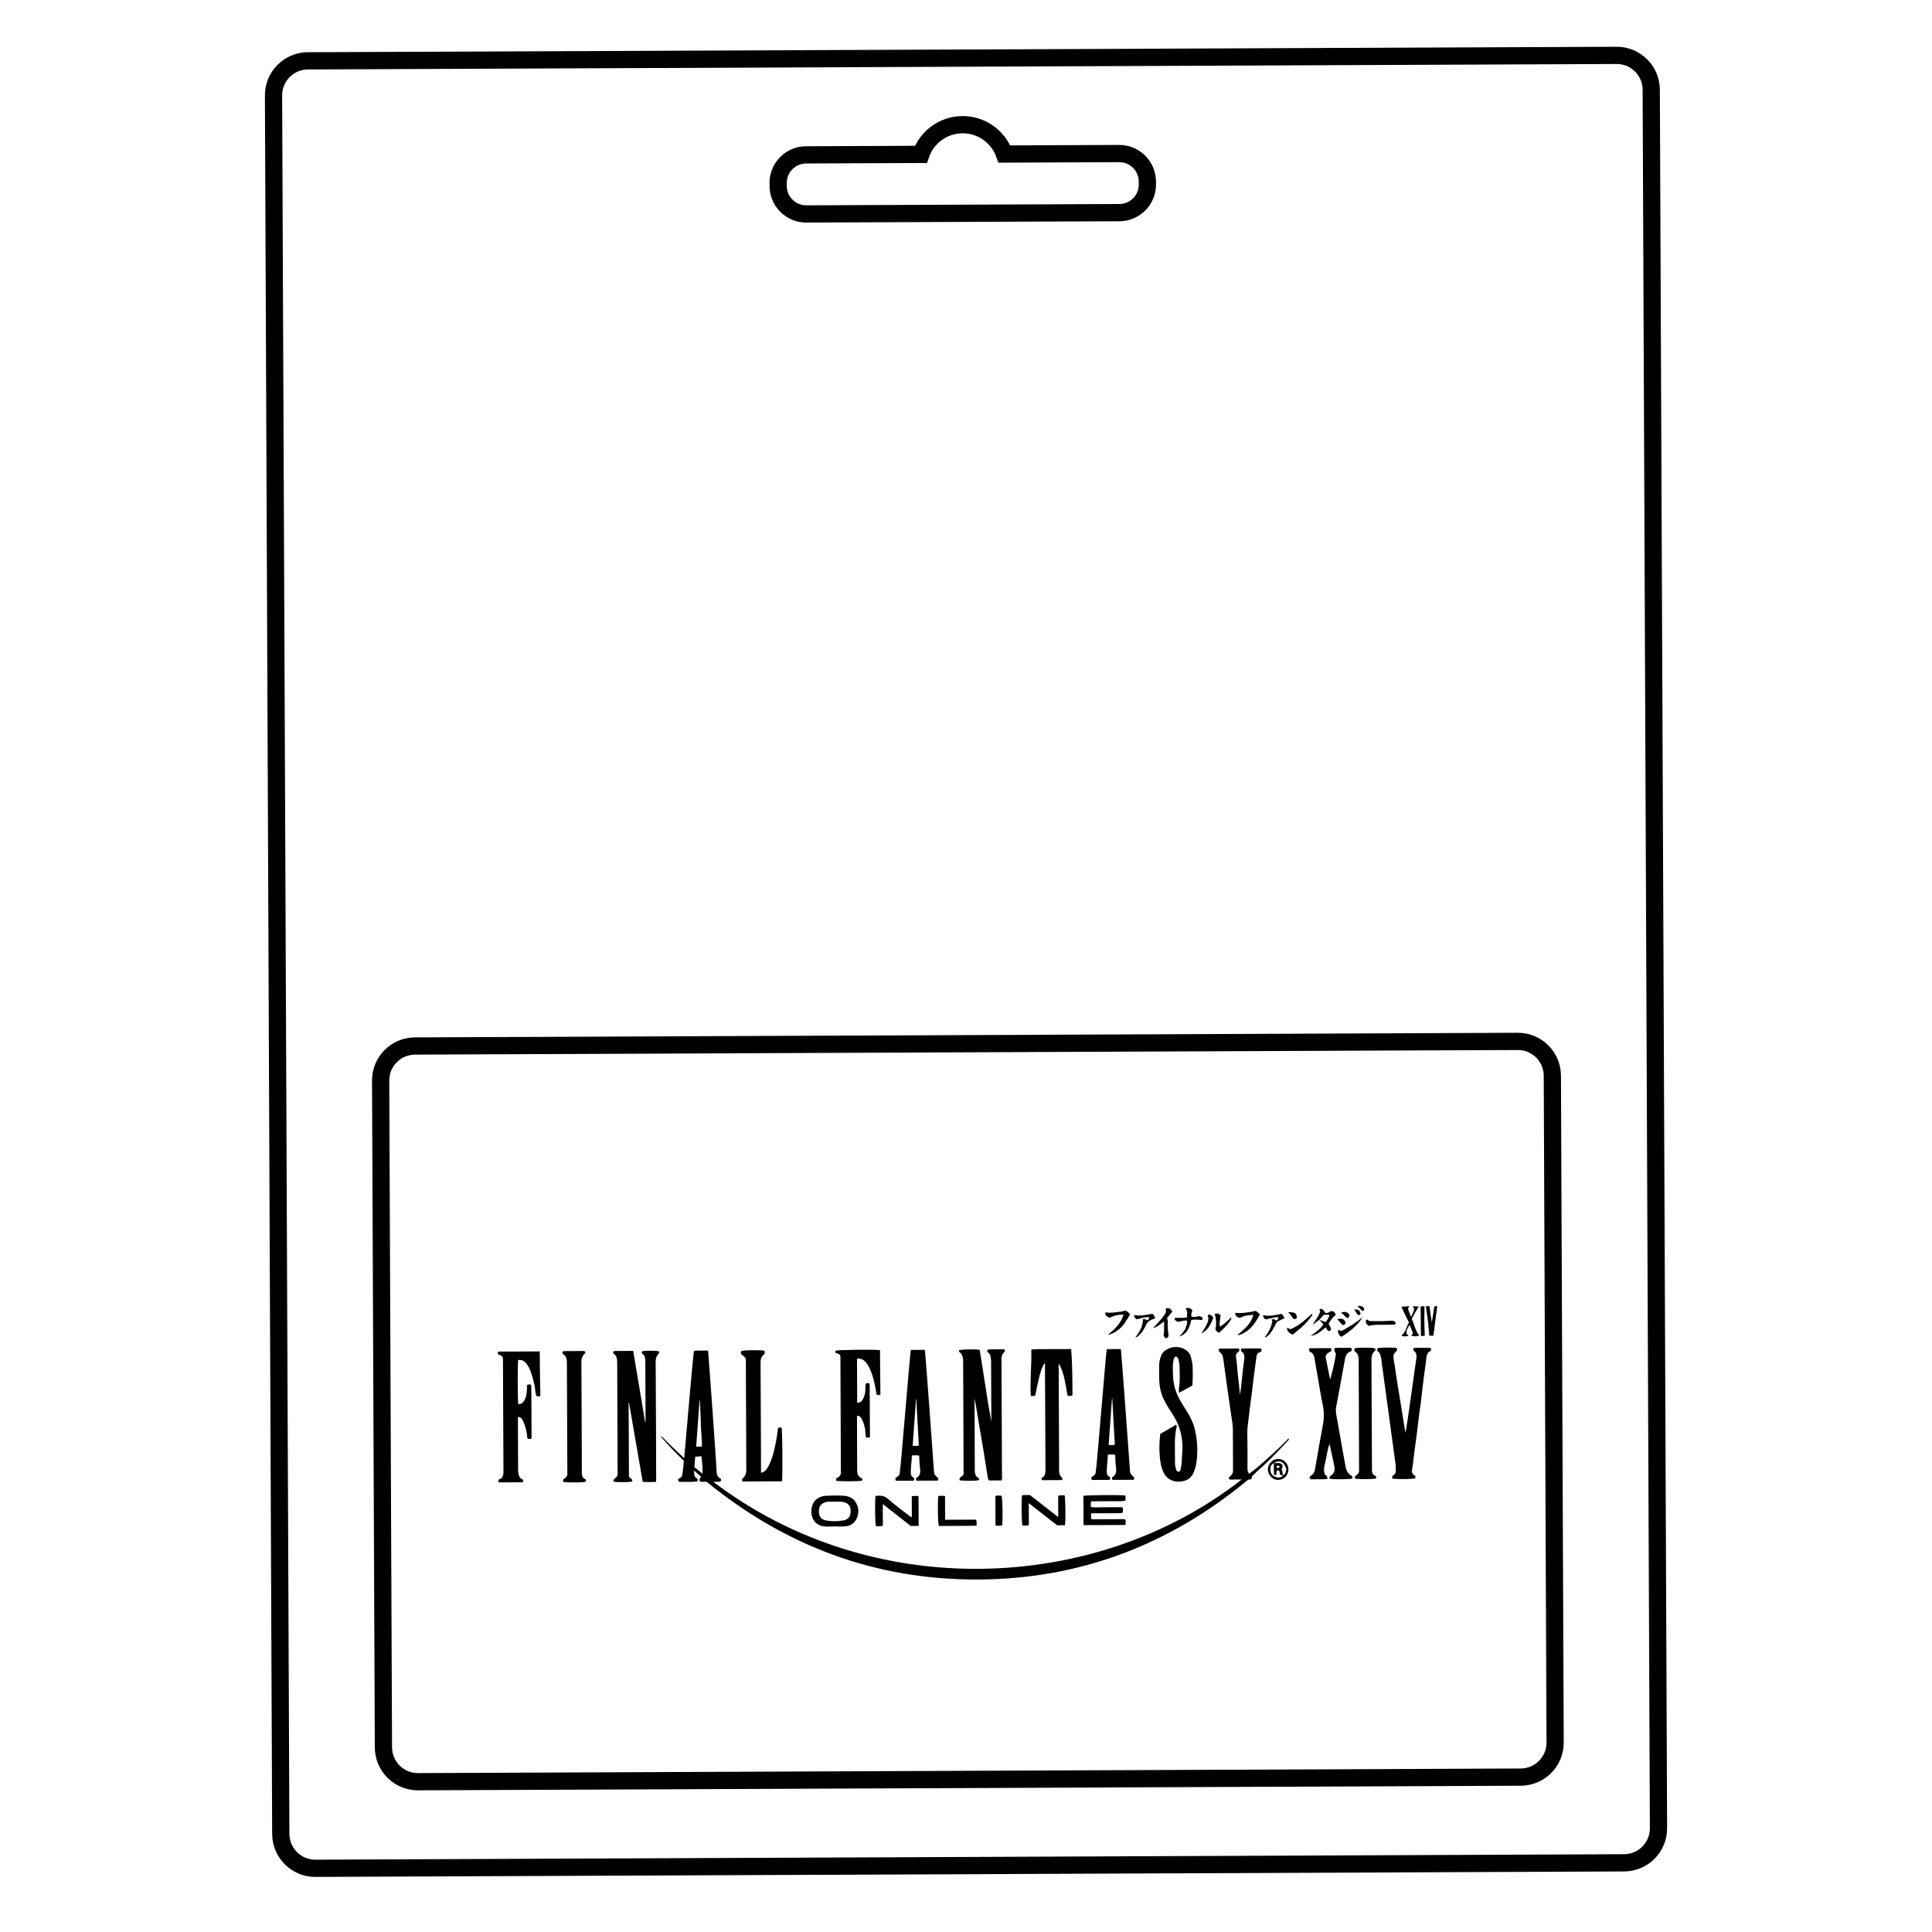 <?xml version="1.0" encoding="utf-8"?>
<!-- Generator: Adobe Illustrator 23.0.3, SVG Export Plug-In . SVG Version: 6.00 Build 0)  -->
<svg version="1.1" id="レイヤー_1" xmlns="http://www.w3.org/2000/svg" xmlns:xlink="http://www.w3.org/1999/xlink" x="0px"
	 y="0px" width="1121.23px" height="1121.23px" viewBox="0 0 1121.23 1121.23" enable-background="new 0 0 1121.23 1121.23"
	 xml:space="preserve">
<g>
	<g>
		<path d="M418.36,858.15c0.05,0.73,0.15,1.15-0.23,1.6c-1.22,0.43-2.64-0.05-4.03,0.31c91.85,69.88,221.86,64.97,306.52-1.44
			c-2.65,0.01-4.97,0.02-7.05,0.03c-0.46-0.54-0.43-0.86-0.37-1.19c2.38-2.24,2.38-2.24,2.37-5.76c-0.03-7.25-0.09-14.51-0.08-21.76
			c0-2.73-0.46-5.39-0.87-8.07c-0.43-2.84-0.83-5.68-1.24-8.51c-0.46-3.16-0.92-6.32-1.36-9.48c-0.41-2.92-0.79-5.85-1.2-8.77
			c-0.35-2.52-0.66-5.04-1.08-7.54c-0.24-1.45-1.25-2.46-2.26-3.14c-0.24-0.71-0.17-1.18,0.04-1.77c3.78-0.02,7.54-0.03,11.31-0.05
			c0.51,0.32,0.37,0.84,0.39,1.19c-0.09,0.49-0.33,0.7-0.62,0.86c-1.29,0.72-1.46,1.88-1.25,3.19c0.52,3.16,0.69,6.36,0.98,9.55
			c0.22,2.45,0.58,4.89,0.83,7.33c0.15,1.54,0.21,3.09,0.4,4.64c0.63-3.06,0.89-6.16,1.2-9.26c0.37-3.67,0.81-7.33,1.29-10.99
			c0.26-1.99,0.22-3.81-1.73-4.84c-0.19-0.62-0.24-1.09,0.18-1.68c3.66-0.02,7.42-0.03,11.22-0.05c0.63,0.49,0.33,1.14,0.27,1.82
			c-0.7,0.32-1.35,0.63-1.91,0.89c-0.62,0.76-0.83,1.51-0.94,2.36c-0.57,4.55-1.22,9.1-1.8,13.65c-0.39,3.01-0.69,6.03-1.07,9.04
			c-0.4,3.17-0.95,6.32-1.24,9.5c-0.36,4-1.22,7.94-1.15,12c0.13,6.67,0.09,13.35,0.1,20.03c0,1.16-0.02,2.31,0.99,3.48
			c4.15-3.03,7.97-6.49,11.79-9.93c3.79-3.41,7.48-6.95,11.07-10.66c0.51,0.84-0.19,1.14-0.51,1.49
			c-5.93,6.42-11.99,12.7-18.57,18.46c-0.74,0.65-1.44,1.35-2.17,2.03c-0.1,0.57-0.19,1.12-0.27,1.59c-0.65,0.56-1.38,0.14-2,0.48
			c-45.44,37.7-97.55,57.66-156.82,57.89c-59.26,0.23-111.54-19.29-157.4-56.73c-0.59,0-1.24,0.01-1.9,0.01
			c-0.65,0-1.3,0.01-1.92,0.01c-0.45-1.48-0.45-1.48,0.6-2.89c-1.19-1.1-2.75-2.43-4.07-3.65c-0.04,1.56,0.14,2.33,0.24,2.98
			c0.42,1.14,1.31,1.39,1.8,1.98c0.08,0.45,0.14,0.86-0.06,1.2c-0.09,0.09-0.14,0.2-0.2,0.21c-3.52,0.41-7.06,0.09-10.45,0.23
			c-0.72-0.52-0.51-1.1-0.52-1.7c0.65-0.39,1.27-0.76,2.05-1.23c0.67-3.32,0.78-3.9,1.19-9.31c-4.79-4.7-9.02-9.02-13.45-14.22
			c1.3,0.3,1.71,1.21,2.36,1.8c0.79,0.72,1.52,1.51,2.28,2.26c0.7,0.7,1.41,1.39,2.12,2.08c0.71,0.69,1.42,1.38,2.13,2.07
			c0.77,0.74,1.54,1.49,2.33,2.22c0.7,0.66,1.42,1.3,2.46,2.24c0.44-4.41,4.93-58.01,5.65-62.13c1.38-0.52,2.78-0.21,4.15-0.27
			c1.3-0.06,2.61-0.02,4.04-0.03c0.23,1.62,4.84,65.35,4.97,70.45C415.95,855.98,416.63,857.44,418.36,858.15z M407.33,839.52
			c-0.01-1.27,0.02-2.33-0.02-3.39c-0.12-2.79-0.48-5.56-0.53-8.36c-0.1-4.93-0.38-9.85-0.59-14.77c-0.01-0.24-0.09-0.48-0.16-0.84
			c-0.67,9.17-1.34,18.21-2.01,27.38C405.13,839.53,406.08,839.53,407.33,839.52z M402.96,851.49c0.36,0.26,0.76,0.54,1.15,0.84
			c1.2,0.95,2.38,1.91,3.63,2.92c0.01-5.07-0.37-7.44-0.64-10.14c-1.13,0.14-1.95,0.19-3.6,0.25
			C403.33,847.65,403.18,848.18,402.96,851.49z"/>
		<path d="M581.25,859.15c-2.47,0.01-4.85,0.02-7.27,0.03c-0.58-0.51-0.66-1.3-0.77-1.99c-0.77-4.6-1.42-9.23-2.18-13.83
			c-0.93-5.65-1.96-11.29-2.89-16.94c-0.81-4.92-1.54-9.86-2.58-14.79c0,0.85,0.01,1.69,0.01,2.54c0.05,12.93,0.14,25.87,0.13,38.8
			c0,2.14,0.35,3.92,2.26,4.81c0.27,0.52,0.2,0.84,0.1,1.16c-0.56,0.48-7.52,0.6-11.12,0.18c-0.69-2.05,2.06-2.13,2.28-3.67
			c0-0.9-0.01-1.8-0.01-2.71c-0.09-20.68-0.18-41.36-0.24-62.04c-0.01-2.37-0.08-4.63-2.28-6.15c-0.11-0.07-0.14-0.29-0.16-0.45
			c-0.01-0.16,0.05-0.32,0.07-0.48c1.55-0.55,8.32-0.73,11.94-0.26c2.34,13.85,4.22,27.85,6.78,41.77c0-0.98-0.01-1.95-0.01-2.93
			c-0.04-10.46-0.1-20.93-0.12-31.39c0-1.57-0.11-3.12-0.6-4.61c-0.3-0.9-1.41-1.14-1.69-2.02c0-0.51,0.21-0.92,0.65-0.96
			c3.18-0.27,6.35-0.11,9.34-0.15c0.43,0.86,0.32,1.33-0.1,1.68c-1.4,1.19-1.6,2.77-1.58,4.48c0.04,3.87,0.04,7.74,0.06,11.62
			c0.08,18.45,0.16,36.91,0.22,55.36C581.5,857.11,581.68,858.02,581.25,859.15z"/>
		<path d="M356.21,859.89c-0.27-0.37-0.21-0.76-0.02-1.27c0.68-0.67,1.72-1.14,2.25-2.73c0-0.38-0.01-1.28-0.01-2.18
			c-0.09-20.76-0.19-41.53-0.24-62.29c-0.01-2.48-0.09-4.81-2.42-6.09c0-1,0.47-1.29,1.11-1.29c3.45-0.03,6.9-0.04,10.58-0.05
			c2.43,13.88,4.62,27.68,6.95,41.47c0.39-0.18,0.17-0.58,0.22-0.88c0.05-0.32,0.01-0.66,0.01-0.99
			c-0.05-11.21-0.1-22.41-0.13-33.62c0-1.8-0.21-3.46-1.89-4.41c-0.2-0.49-0.2-0.89,0-1.29c0.63-0.48,7.42-0.53,9.7-0.06
			c0.38,0.69,0.13,1.23-0.37,1.76c-1.14,1.21-1.45,2.7-1.44,4.31c0.08,13.27,0.15,26.53,0.21,39.8c0.04,9.47,0.06,18.95,0.08,28.42
			c0,0.4-0.04,0.81-0.08,1.5c-2.54,0.13-5.04,0.1-7.71,0.05c-2.68-15.47-5.34-30.82-7.99-46.18c-0.07,0.01-0.13,0.01-0.2,0.02
			c0.06,14.31,0.12,28.62,0.18,42.93c0.37,1.19,2.39,1.29,1.91,2.95C365.15,860.24,358.55,860.32,356.21,859.89z"/>
		<path d="M673.31,832.22c3.28-1.92,6.25-3.66,9.21-5.4c0.59,0.53,0.38,1.16,0.26,1.65c-0.92,3.79-0.97,7.65-0.94,11.51
			c0.02,3.13,0.1,6.26,0.07,9.39c-0.01,1.19,0.37,2.27,0.62,3.38c0.17,0.74,0.64,1.33,1.5,1.39c0.87-0.28,1.14-1.07,1.21-1.75
			c0.15-1.47,0.62-2.88,0.62-4.38c0-2.05,0.26-4.1,0.35-6.15c0.35-7.7-1.53-14.78-5.79-21.24c-1.85-2.81-3.64-5.67-5.12-8.71
			c-1.61-3.3-2.31-6.83-2.51-10.44c-0.17-3.04-0.06-6.09-0.07-9.14c-0.01-1.91,0.52-3.73,1.12-5.52c0.52-1.55,1.65-2.67,3-3.49
			c3.84-2.34,8.7-2.17,12.16,0.77c0.99,0.84,1.69,1.8,2.02,3.01c0.37,1.34,0.69,2.7,0.94,4.06c0.35,1.89,0.35,10.73,0.02,12.93
			c-2.47,1.35-5.02,2.75-7.77,4.26c0-1.18-0.14-2.09,0.01-2.95c0.75-4.17,0.38-8.37,0.32-12.56c-0.02-1.3-0.31-2.61-0.61-3.88
			c-0.17-0.69-0.49-1.43-1.52-1.72c-0.66,0.28-1.14,0.82-1.28,1.72c-0.18,1.13-0.45,2.24-0.46,3.41c-0.06,4.77-0.03,9.51,1.47,14.13
			c1.31,4.03,3.44,7.62,5.74,11.12c2.45,3.73,4.5,7.6,5.55,11.99c1.04,4.34,1.5,8.71,1.4,13.17c-0.07,3.55-0.37,7.05-1.57,10.41
			c-0.94,2.63-2.34,4.97-5.14,5.96c-4.47,1.57-10.13,0.81-12.72-4.39c-0.78-1.56-1.34-3.16-1.67-4.86
			C672.63,844.06,672.68,838.18,673.31,832.22z"/>
		<path d="M504.86,834.1c-0.97,0.28-1.6,0.35-2.35-0.06c-0.4-1.92-0.15-4-0.72-5.99c-0.45-1.58-0.9-3.15-1.7-4.59
			c-0.53-0.96-1.2-1.75-2.36-1.92c-0.61,0.47-0.38,1.09-0.37,1.62c0.03,9.97,0.1,19.95,0.09,29.92c0,2.27,0.58,4.06,2.76,4.86
			c0.26,0.52,0.29,0.91,0.11,1.31c-0.56,0.47-12.18,0.57-14.93,0.13c-0.33-0.35-0.22-0.75-0.13-1.26c0.89-0.7,2.24-0.99,2.75-2.97
			c-0.09-22.33-0.19-45.32-0.28-68.23c-0.49-1.35-1.78-1.39-2.69-1.73c-0.3-0.53-0.27-0.93-0.13-1.33
			c1.64-0.5,21.99-0.76,25.79-0.32c0.05,11.62,0.2,17.44,0.24,25.86c-0.2,0.06-0.42,0.18-0.64,0.19c-0.48,0.01-0.95-0.05-1.49-0.08
			c-0.74-4.05-1.4-8-2.69-11.8c-0.85-2.51-1.87-4.92-3.54-7c-1.31-1.63-2.99-2.43-5.22-2.23c0.04,8.58,0.07,17.02,0.11,25.49
			c1.73,0.31,2.58-0.73,3.25-1.87c0.97-1.65,1.41-3.48,1.48-5.4c0.05-1.22-0.13-2.47,0.25-3.58c0.62-0.63,1.27-0.49,1.96-0.35
			c0.09,0.19,0.28,0.41,0.28,0.62c0.04,3.21,0.07,6.43,0.08,9.64c0.03,6.18,0.05,12.36,0.08,18.54
			C504.85,832.38,504.85,833.19,504.86,834.1z"/>
		<path d="M799.24,783.75c0.04-0.46,0.07-0.87,0.09-1.21c0.67-0.52,7.57-0.65,11.07-0.25c0.47,0.36,0.31,0.88,0.32,1.39
			c-0.37,0.84-1.41,1.12-1.86,2.35c-0.51,2.06,0.31,4.39,0.61,6.73c0.53,4.14,1.24,8.26,1.89,12.39c0.76,4.77,1.57,9.54,2.32,14.31
			c0.64,4.04,1.23,8.1,2.04,12.18c0.36-2.31,0.73-4.61,1.07-6.92c0.6-4.05,1.2-8.1,1.78-12.15c0.55-3.81,1.06-7.63,1.59-11.44
			c0.57-4.06,1.11-8.12,1.74-12.16c0.32-2.06,0.39-3.96-1.58-5.16c-0.21-0.62-0.09-1.07,0.36-1.59c3.09-0.01,6.28-0.03,9.38-0.04
			c0.63,0.52,0.36,1.1,0.43,1.75c-2.86,1-2.54,3.58-2.87,5.77c-0.7,4.7-1.27,9.42-1.87,14.13c-0.39,3.09-0.68,6.19-1.07,9.29
			c-0.39,3.09-0.88,6.17-1.27,9.25c-0.4,3.09-0.72,6.19-1.11,9.28c-0.39,3.09-0.83,6.17-1.23,9.26c-0.39,3.01-0.85,6.01-1.11,9.03
			c-0.13,1.55-0.84,3.05-0.44,4.64c0.24,0.95,0.96,1.48,1.69,1.87c0.35,0.54,0.18,1.02,0.18,1.42c-0.56,0.51-8.47,0.66-13.06,0.32
			c-0.52-0.33-0.4-0.83-0.33-1.4c0.45-0.7,1.54-0.88,1.97-2.29c0.16-1.81,0.1-4.08-0.27-6.38c-0.51-3.07-0.84-6.17-1.26-9.26
			c-0.43-3.17-0.89-6.33-1.32-9.49c-0.42-3.09-0.81-6.18-1.23-9.26c-0.43-3.17-0.89-6.33-1.32-9.49c-0.41-3-0.81-6.01-1.22-9.02
			c-0.44-3.25-0.84-6.5-1.36-9.74c-0.22-1.38-0.2-2.77-0.56-4.15C800.86,785.52,800.99,785.49,799.24,783.75z"/>
		<path d="M528.57,783.42c2.84-0.01,5.53-0.02,8.2-0.03c0.18,0.32,5.15,68.27,5.26,70.57c0.08,1.66,0.64,2.43,2.37,3.78
			c0.08,0.47,0.21,0.95-0.21,1.52c-4.01,0.02-8.1,0.03-12.2,0.05c-0.48-0.34-0.4-0.84-0.33-1.5c2.28-1.12,2.63-3.22,2.3-5.57
			c-0.35-2.44-0.41-4.9-0.52-7.48c-1.42-0.31-2.76-0.16-4.27-0.09c0.04,3.92-0.92,7.63-0.47,11.3c0.41,0.89,1.09,1.35,1.69,1.68
			c0.22,0.64,0.28,1.11-0.18,1.66c-3.33,0.01-6.76,0.03-10.16,0.04c-0.63-0.46-0.24-1.06-0.4-1.65c0.95-0.49,1.82-0.97,2.42-2.11
			C522.76,852.38,527.45,792.93,528.57,783.42z M531.75,811.79c-0.04,0-0.08,0.01-0.13,0.01c-0.65,9.04-1.3,18.07-1.97,27.26
			c1.33,0.01,2.5,0.28,3.59-0.21C532.74,829.73,532.25,820.76,531.75,811.79z"/>
		<path d="M303.48,858.66c0.16,0.66,0.21,1.06-0.11,1.58c-4.56,0.02-9.21,0.04-13.81,0.06c-0.48-0.46-0.31-0.96-0.23-1.58
			c2.23-0.59,2.86-2.25,2.85-4.46c-0.12-21.75-0.2-43.49-0.29-65.24c0-0.33,0-0.65,0-0.78c-0.5-1.55-1.63-2-2.75-2.17
			c-0.3-0.66-0.34-1.12,0.08-1.68c7.95-0.03,15.99-0.07,24.02-0.1c0.06,14.24,0.32,19.75,0.34,25.8c-0.13,0.09-0.25,0.23-0.39,0.25
			c-0.56,0.11-1.13,0.18-1.74-0.13c-0.98-1.65-0.73-3.62-1.1-5.44c-0.73-3.54-1.54-7.03-3.02-10.34c-0.54-1.22-1.22-2.34-2.07-3.34
			c-1.18-1.38-2.66-2.14-4.53-1.8c-0.38,1.94-0.35,22.82,0.04,25.51c1.46,0.25,2.44-0.44,3.24-1.6c1.38-1.98,1.59-4.27,1.8-6.56
			c0.09-0.96,0.01-1.94,0-2.73c0.86-0.63,1.5-0.47,2.2-0.36c0.1,0.19,0.29,0.4,0.3,0.61c0.05,1.65,0.06,3.29,0.07,4.94
			c0.04,7.74,0.07,15.49,0.1,23.23c0,0.81,0.01,1.63,0.01,2.37c-0.77,0.62-1.49,0.44-2.24,0.28c-0.09-0.21-0.25-0.43-0.26-0.65
			c-0.16-3.06-0.84-6-2.05-8.81c-0.6-1.4-1.22-2.89-2.97-3.24c-0.64,0.63-0.39,1.33-0.39,1.95c0.02,9.64,0.07,19.28,0.11,28.91
			c0,0.82,0.07,1.62,0.27,2.44C301.31,857.06,301.93,858.21,303.48,858.66z"/>
		<path d="M606.25,791.08c-1.84,2.87-2.64,6.05-3.41,9.23c-0.76,3.17-1.37,6.38-2.03,9.51c-0.83,0.6-1.63,0.28-2.59,0.34
			c-0.56-9,0.56-17.84,0.29-26.93c2.69-0.43,5.23-0.19,7.74-0.24c2.55-0.06,5.11-0.03,7.66-0.04c2.54-0.01,5.07-0.02,7.74-0.03
			c0.74,9.06,0.69,17.92,0.75,26.77c-0.9,0.67-1.79,0.38-2.81,0.32c-1.29-6.37-1.79-12.96-5.19-18.83c0,0.86,0.01,1.71,0.01,2.57
			c0.08,19.36,0.16,38.73,0.24,58.09c0.01,2.13-0.21,4.32,1.8,5.85c0.14,0.11,0.13,0.46,0.13,0.7c0,0.15-0.11,0.29-0.24,0.57
			c-3.78,0.02-7.62,0.03-11.45,0.05c-0.37-0.28-0.51-0.64-0.39-1.27c1.98-0.92,2.26-2.71,2.24-4.83
			c-0.13-19.86-0.19-39.71-0.29-59.57C606.48,792.61,606.64,791.87,606.25,791.08z"/>
		<path d="M784.78,856.71c0,0.52,0,0.92,0.01,1.28c-0.59,0.54-9.83,0.67-12.99,0.23c-0.38-0.43-0.31-0.89-0.06-1.35
			c2.79-1.94,3.25-3.32,2.44-6.97c-0.86-3.83-1.66-7.67-2.59-11.98c-1.17,3.09-1.46,5.97-2.04,8.76c-0.58,2.78-1.66,5.54-0.9,8.47
			c0.25,1.16,2.3,1.32,1.55,3.22c-3.17,0.21-6.44,0.06-9.56,0.12c-0.65-0.43-0.57-0.93-0.48-1.59c1.15-0.84,2.46-1.74,2.81-3.39
			c0.19-0.88,0.34-1.77,0.5-2.66c1.43-8.06,2.79-16.13,4.32-24.16c0.77-4.01,0.63-7.91-0.24-11.89c-0.91-4.15-1.52-8.37-2.26-12.57
			c-0.85-4.84-1.7-9.67-2.54-14.51c-0.29-1.69-1.32-2.79-2.72-3.35c-0.37-0.72-0.41-1.26-0.01-1.93c4.02-0.02,8.11-0.03,12.25-0.05
			c0.53,0.38,0.44,0.94,0.28,1.68c-1.14,0.91-3.02,1.28-3.25,3.41c0.86,4.3,1.75,8.75,2.64,13.21c1.46-5.03,2.64-10.1,3.38-15
			c-1.04-1.92-1.04-1.92-0.79-3.27c1.56-0.36,3.21-0.14,4.83-0.19c1.63-0.05,3.26-0.02,4.61-0.03c0.74,0.63,0.47,1.14,0.58,1.64
			c-0.32,0.21-0.57,0.43-0.86,0.54c-1.91,0.72-2.74,2.24-3.08,4.13c-0.64,3.54-1.29,7.08-1.94,10.62
			c-1.07,5.79-2.1,11.59-3.23,17.38c-0.49,2.52,0.15,4.89,0.57,7.31c0.75,4.35,1.55,8.7,2.33,13.05c0.88,4.91,1.7,9.84,2.65,14.74
			C781.42,853.88,782.68,855.68,784.78,856.71z"/>
		<path d="M453.85,859.68c-7.72,0.03-15.28,0.06-22.78,0.1c-0.56-0.4-0.42-0.9-0.37-1.52c1.7-1.25,2.43-3.07,2.42-5.25
			c-0.09-21.18-0.18-42.37-0.27-63.55c0-0.33-0.04-0.65-0.06-0.85c-0.55-1.34-1.63-1.97-2.65-2.66c-0.29-0.66-0.28-1.28,0.09-1.85
			c0.56-0.54,9.62-0.69,13.27-0.25c0.46,0.56,0.26,1.22,0.21,2.01c-2.1,1.17-2.35,3.16-2.33,5.44c0.14,20.28,0.2,40.55,0.28,60.83
			c0,0.81,0.01,1.62,0.01,2.61c2.06-0.44,3.1-1.76,3.97-3.25c1.9-3.22,2.88-6.77,3.75-10.37c0.99-4.06,1.64-8.17,2.1-12.26
			c0.74-0.63,1.43-0.48,2.09-0.27C454.05,829.13,454.27,855.74,453.85,859.68z"/>
		<path d="M339.83,858.46c0.27,0.61,0.33,1.01,0.14,1.43c-0.5,0.47-9.19,0.62-12.92,0.2c-0.43-0.39-0.29-0.89-0.24-1.49
			c0.85-0.61,1.92-1.13,2.45-2.62c0-0.32,0-0.97-0.01-1.63c-0.09-21.16-0.19-42.33-0.25-63.49c-0.01-2.19-0.41-4.09-2.42-5.14
			c-0.18-0.54-0.2-0.94,0.06-1.38c0.17-0.06,0.39-0.22,0.62-0.22c3.62-0.04,7.25-0.06,10.87-0.07c0.66,0,1.37-0.08,1.59,0.87
			c-0.02,0.09,0.02,0.33-0.08,0.4c-1.9,1.44-2.25,3.39-2.24,5.66c0.14,21.08,0.22,42.16,0.27,63.24
			C337.69,856.16,337.85,857.86,339.83,858.46z"/>
		<path d="M786.06,784.09c-0.12-0.72-0.14-1.13,0.08-1.53c0.64-0.52,9.06-0.62,11.69-0.12c0.39,0.26,0.49,0.64,0.39,1.28
			c-1.97,1.39-2.31,3.55-2.29,5.96c0.13,20.76,0.2,41.52,0.28,62.27c0,0.16,0.01,0.33,0,0.49c-0.17,1.97,0.27,3.6,2.3,4.2
			c0.16,0.56,0.2,0.96-0.01,1.34c-0.5,0.48-8.58,0.6-12.02,0.17c-0.06-0.19-0.17-0.41-0.2-0.64c-0.02-0.24,0.04-0.48,0.08-0.78
			c0.83-0.62,1.81-1.12,2.38-2.47c0-0.43,0-1.17-0.01-1.91c-0.09-21.01-0.19-42.01-0.23-63.02
			C788.49,787.13,788.05,785.28,786.06,784.09z"/>
		<path d="M628.83,885.11c-0.02-5.76-0.05-11.4-0.07-17.01c1.91-0.45,21.7-0.6,24.25-0.2c0.36,0.92,0.28,1.87,0.02,3.08
			c-2.14,0.41-4.35,0.16-6.54,0.22c-2.14,0.05-4.28,0.03-6.42,0.04c-2.22,0.01-4.44,0.02-6.67,0.03c-0.63,1.08-0.3,2.14-0.31,3.29
			c2.07,0.42,4.12,0.13,6.14,0.17c2.06,0.04,4.12-0.01,6.18-0.01c2.03-0.01,4.07-0.02,5.9-0.02c0.57,0.8,0.39,1.39,0.42,1.95
			c0.02,0.41-0.02,0.82-0.52,1.42c-2.78,0.21-5.8,0.08-8.82,0.12c-3.03,0.04-6.05,0.03-9.2,0.04c0,1.18,0.01,2.14,0.01,3.24
			c1.52,0.49,3.16,0.16,4.77,0.21c1.73,0.05,3.46,0,5.19-0.01c1.65-0.01,3.29-0.01,4.94-0.02c1.63-0.01,3.26-0.01,4.69-0.02
			c0.66,0.7,0.48,1.3,0.49,1.86c0.01,0.47-0.07,0.95-0.11,1.53C645.01,885.04,636.99,885.08,628.83,885.11z"/>
		<path d="M484.22,885.91c-1.64,0.01-3.29,0.06-4.93,0.01c-7.11-0.22-9.15-6.28-8.24-10.85c0.99-4.99,4.77-6.82,8.33-7.01
			c3.36-0.18,6.74-0.2,10.1-0.03c3.29,0.16,6.11,1.52,7.59,4.64c1.58,3.34,1.44,6.73-0.63,9.85c-1.4,2.11-3.59,3.12-6.06,3.3
			c-2.04,0.15-4.1,0.05-6.16,0.05C484.22,885.88,484.22,885.9,484.22,885.91z M483.88,871.51c-1.3,0.13-3.11-0.26-4.89,0.32
			c-2.69,0.87-3.83,2.54-3.74,5.6c0.08,2.79,1.37,4.43,4.16,4.96c3.33,0.63,6.68,0.54,10.02-0.01c0.32-0.05,0.66-0.09,0.96-0.2
			c1.46-0.55,2.67-1.51,3.01-3.02c0.88-3.88-0.12-7.18-5.1-7.64C487.01,871.39,485.69,871.5,483.88,871.51z"/>
		<path d="M533.14,885.56c-1.59,0.01-2.98,0.01-4.6,0.02c-5.21-4.08-10.57-8.28-16.22-12.71c0.02,4.34,0.04,8.42,0.05,12.58
			c-1.47,0.46-2.76,0.25-4.03,0.24c-0.51-1.68-0.68-14.42-0.24-17.53c2.51-0.27,4.8-0.4,7.04,1.58c3.82,3.37,7.96,6.37,11.98,9.51
			c0.57,0.45,1.12,0.97,2.07,1.23c-0.02-4.07-0.03-8.08-0.05-12.17c1.4-0.21,2.59-0.22,3.92-0.02
			C533.09,874.03,533.11,879.67,533.14,885.56z"/>
		<path d="M597.04,872.34c0.01,2.45,0.02,4.5,0.03,6.54c0.01,2.05,0.02,4.1,0.03,6.19c-1.31,0.52-2.53,0.26-3.72,0.28
			c-0.52-1.68-0.7-14.59-0.23-17.53c1.42-0.33,2.89-0.11,4.62-0.16c5.23,4.09,10.6,8.29,16.31,12.75c0.15-4.31-0.04-8.27,0.06-12.07
			c0.67-0.72,1.37-0.48,2-0.52c0.57-0.04,1.15-0.01,1.69-0.02c0.51,1.8,0.66,14.23,0.23,17.37c-1.43,0.01-2.89,0.01-4.58,0.02
			C608.21,881.06,602.77,876.81,597.04,872.34z"/>
		<path d="M544.5,868.24c1.34-0.22,2.53-0.21,3.94-0.02c0.02,4.57,0.04,9.06,0.06,13.76c6.11-0.03,12.01-0.05,17.86-0.07
			c0.69,1.18,0.4,2.22,0.36,3.52c-7.37,0.18-14.65,0.1-21.89,0.16C544.31,883.68,544.11,872.96,544.5,868.24z"/>
		<path d="M816.22,773.86c0.05,0.7,1.06,0.5,1.06,1.34c-1.31,0.52-2.59,0.51-4.05-0.08c2.71-1.98,2.89-5.14,4.45-7.66
			c-1.61-2.97-4.41-9.12-4.41-9.12l4.58-0.28c0,0-0.57,0.83-0.63,1.66c0.2,1.31,1.08,2.71,1.61,4.53c0.94-1.65,1.59-3.12,1.91-4.54
			c-0.08-0.85-1.1-1.56-1.1-1.56l3.74,0.04c0,0-2.77,4.61-4.07,7.14c1.46,3.15,1.92,6.81,4.35,9.63c-1.21,0.7-2.03,0.76-4.42,0.26
			c-0.18-0.39,0.11-0.57,0.33-0.81c0.16-0.17,0.25-0.41,0.41-0.67c-0.6-1.59-1.2-3.19-1.84-4.86
			C816.6,770.97,816.26,771.88,816.22,773.86z"/>
		<path d="M577.74,885.32c-0.02-5.75-0.05-11.37-0.07-17.12c1.21-0.44,2.41-0.22,3.59-0.19c0.54,1.66,0.76,12.79,0.34,17.19
			C580.37,885.61,579.11,885.47,577.74,885.32z"/>
		<path d="M765.65,765.95c-1.3,0.98-2.6,1.96-3.9,2.94c1.38-2.53,3.37-4.64,4.32-7.43c0.29-0.55-0.42-1-0.28-1.56
			c0.93-0.84,2.35,0.03,3.19,1.93c1.42,0.49,2.49-0.41,3.58-0.97c1.41,0.04,2.14,0.8,2.67,2.14c-1.76,1.38-2.98,3.21-4.16,5.09
			c0.23,1.25,1.42,2.08,1.36,3.44c-0.21,0.67-0.68,1.02-1.42,0.87c-0.94-0.3-0.86-1.4-1.77-2c-2.43,1.96-4.75,4.35-8.66,4.89
			c3.03-2.04,5.6-3.93,7.48-6.69c-0.81-0.89-1.63-1.79-2.45-2.69c1.22,0.46,2.44,0.91,3.73,1.39c1.01-1.24,1.76-2.56,2.23-4.14
			c-1.14-0.37-2.19-0.15-3.32-0.14C767.37,763.99,766.51,764.97,765.65,765.95z"/>
		<path d="M644.05,764.8c-1.25-0.65-2.82-1.03-2.56-3.2c2.04,0.41,3.94,0.24,5.88-0.01c1.95-0.25,3.92-0.33,5.75-1.02
			c1.15,0.49,2.04,1.18,2.7,2.29c-2.04,3.43-3.96,6.96-7.39,9.33c-1.69,1.17-3.45,2.16-5.55,2.53c3.82-3.19,7.57-6.4,9.14-11.72
			C649.02,762.83,646.48,763.43,644.05,764.8z"/>
		<path d="M727.37,763.11c-2.93,0.07-5.49,0.39-7.82,1.78c-2.29-0.88-2.35-0.94-2.8-2.98c4.02,0.36,7.93-0.19,11.95-1.14
			c0.91,0.46,1.71,1.23,2.5,2.07c-2.42,4.42-4.99,8.46-9.49,10.83c-1.07,0.56-2.11,1.18-3.67,1.2
			C722.01,771.55,725.91,768.47,727.37,763.11z"/>
		<path d="M688.01,759.42c1.86-0.66,2.12-0.6,3.96,0.82c-0.08,1.22-1.06,2.4-0.42,3.86c1.32,0.42,2.65,0.17,4.01-0.3
			c0.79,0.1,1.58,0.27,2.2,0.77c0.31,0.53,0.33,0.98-0.29,1.5c-1.94-0.14-4.04-0.48-6.08-0.04c-1.53,6.04-2.62,7.61-6.61,9.59
			c0.06-1.03,1.03-1.32,1.47-1.99c0.5-0.75,1.1-1.45,1.52-2.24c0.38-0.72,0.54-1.54,0.85-2.3c0.35-0.87,0.36-1.73,0.23-2.69
			c-1.81-0.32-3.31,0.58-5.03,0.73c-1.05-0.27-2.01-0.78-2.33-2.2c2.44-0.33,4.83,0.1,7.33-0.33
			C688.86,762.87,689.55,761.1,688.01,759.42z"/>
		<path d="M827.5,758.14l2.08-0.16c0,0,0.79,6.25,1.36,9.37c0.62-3.06,1.45-9.18,1.45-9.18l1.72-0.18l-2.26,17.2l-2.36-0.04
			c0,0-0.45-5.68-0.8-8.52C828.35,763.81,827.5,758.14,827.5,758.14z"/>
		<path d="M676.53,761.91c0.3-1.11-0.18-1.94,0.19-2.7c2.09-0.09,2.22-0.03,3.7,1.95c-1.01,1.22-2.04,2.46-3.08,3.72
			c0.05,0.65,0.37,1.21,0.35,1.88c-0.05,2.37-0.09,4.75,0.38,7.11c0.21,1.07,0.19,2.15-1.02,2.77c-1.15-0.01-1.41-0.94-1.77-1.7
			c0.11-0.76,0.29-1.49,0.3-2.21c0.04-1.88,0-3.76-0.01-5.81c-2.17,1.51-3.95,3.25-6.48,3.77
			C671.85,767.93,674.53,765.16,676.53,761.91z"/>
		<path d="M747.74,852.79c0.01,3.31-2.54,5.96-5.82,6.06c-3.26,0.1-6.13-2.76-6.12-6.09c0.01-3.19,2.76-6.02,5.91-6.08
			C744.97,846.6,747.74,849.41,747.74,852.79z M744.73,856.02c1.64-0.61,1.42-2.18,1.8-3.38c-1.15-4.27-4.15-5.68-7.24-3.49
			c-2.17,0.98-2.23,2.88-1.9,4.79c0.31,1.76,1.56,2.82,3.26,3.32C742.28,857.74,743.69,857.5,744.73,856.02z"/>
		<path d="M663.31,765.56c1.16-0.39,1.82,0.47,2.66,0.65c0.67-0.34,0.71-1.06,1.13-1.73c-2.73-0.42-5.07,0.81-7.54,1.17
			c-1.12-0.93-1.12-0.93-1.41-2.48c3.63,0.73,7.12-0.09,10.64-0.75c0.78,0.65,1.34,1.41,1.51,2.28c-0.21,0.81-0.8,0.68-1.23,0.84
			c-1.81,0.69-3.27,1.66-4.1,3.61c-0.9,2.11-2.15,4.07-3.85,5.68c-0.58,0.54-1.11,1.16-2.26,1.48
			C661.3,772.93,663.38,769.74,663.31,765.56z"/>
		<path d="M743.69,762.51c0.77,0.75,1.45,1.42,1.75,2.62c-1.57,0.51-3,1.22-4.51,2.2c-1.76,3.15-3.07,6.89-6.65,8.97
			c-0.28-0.72,0.27-0.97,0.53-1.33c1.44-1.93,2.5-4.04,3.17-6.36c0.27-0.94,0.75-1.85-0.11-2.68c1.39-0.95,2.17,0.26,3.16,0.44
			c0.46-0.51,0.81-1.04,0.85-1.7c-0.13-0.13-0.24-0.34-0.33-0.33c-2.37,0.25-4.67,0.85-6.88,1.4c-1.08-0.55-1.74-1.17-1.6-2.47
			C736.64,764.03,740.05,763.25,743.69,762.51z"/>
		<path d="M707.53,773.43c-0.9-0.3-1.67-0.84-2.15-1.82c0.54-3.04,0.57-6.09-0.45-9.08c1.85-0.4,1.85-0.4,3.41,0.72
			c-0.08,2.13-0.87,4.28-0.39,6.68c2.51-1.38,4.42-3.36,6.39-5.25c0.69,0.55,0.1,0.92-0.1,1.26c-1.01,1.7-2.21,3.25-3.65,4.61
			C709.57,771.49,708.57,772.45,707.53,773.43z"/>
		<path d="M794.21,769.5c-1.3-1.18-2.03-2.17-1.26-3.57c0.94-0.41,1.15,0.61,1.78,0.74c4.09,0.1,8.19,0.15,12.29-0.15
			c1.73-0.12,2.04-0.01,3.08,1.27c-0.22,1.13-1.12,0.99-1.92,1c-2.71,0.02-5.42,0.07-8.12,0.04
			C798.08,768.82,796.14,768.97,794.21,769.5z"/>
		<path d="M750.23,774.56c-1.86-0.77-3.18-1.73-3.42-3.88c0.86-0.16,1.31,0.71,2.23,0.66c4.76-1.8,8.48-5.45,12.33-8.88
			c0.59,0.6,0.06,0.96-0.19,1.31c-1.75,2.4-3.63,4.68-5.93,6.59C753.62,771.72,751.98,773.09,750.23,774.56z"/>
		<path d="M790.69,764.52c-1.73,3.42-7.31,8.48-12.24,11.3c-1.37-0.9-2.05-2.14-1.95-3.86c0.91-0.19,1.5,0.6,2.27,0.35
			C782.98,770.07,786.99,767.55,790.69,764.52z"/>
		<polygon points="824.45,758.2 826.71,758.02 826.59,766.53 826.85,775.21 824.63,775.36 		"/>
		<path d="M700.94,763.01c1.75-0.06,1.75-0.06,3.27,1.6c-1.46,3.73-3.04,7.4-7.12,9.3c0.31-0.41,0.65-0.8,0.91-1.23
			c0.77-1.26,1.59-2.5,2.24-3.82C701.42,766.44,701.46,765.66,700.94,763.01z"/>
		<path d="M752.51,765.02c-0.5,0.55-1.12,0.56-1.9,0.34c-0.8-1.27-1.71-2.58-3.04-3.78C751.41,761.29,752.91,762.41,752.51,765.02z"
			/>
		<path d="M779.04,768.88c-0.92-1.01-1.84-2.02-2.92-3.2c0.99-0.5,1.93-0.35,2.79-0.31c1.05,0.4,1.7,1.08,1.97,2.13
			C780.76,768.59,780.22,769.12,779.04,768.88z"/>
		<path d="M782.51,764.98c-1.94-0.22-2.4-2.36-4.3-3.09c1.83-0.9,3.15-0.64,4.33,0.39C783.31,762.95,783.28,763.43,782.51,764.98z"
			/>
		<path d="M785.81,759.97c2.78,0.01,2.98,0.15,3.81,2.27c-0.2,0.58-0.53,1-1.34,1.01C787.28,762.46,786.9,761.15,785.81,759.97z"/>
		<path d="M787.83,758.03c1.91-0.37,3.24-0.03,3.91,1.66c0.01,0.54-0.24,0.83-0.63,1.1c-0.2-0.04-0.5,0-0.64-0.14
			C789.61,759.84,788.8,759,787.83,758.03z"/>
		<path d="M739.25,849.11c0.9-0.01,1.8,0,2.7-0.03c0.87-0.02,1.6,0.26,2.15,0.91c0.48,1.02,0.15,1.93-0.35,2.8
			c0.82,0.97,0.24,2.32,1.02,3.26c-0.56,0.02-1.12,0.26-1.66-0.08c-0.62-0.56-0.19-1.42-0.59-2.1c-0.36-0.4-0.81-0.69-1.45-0.51
			c-0.6,0.77,0.04,1.78-0.45,2.5c-0.31,0.33-0.62,0.27-1.14,0.12C739.07,853.76,739.41,851.42,739.25,849.11z M742.82,850.8
			c-0.52-0.09-0.82-0.17-1.13-0.2c-0.33-0.03-0.63,0.06-0.84,0.39c0.02,0.27-0.12,0.6,0.27,0.92
			C741.81,852.09,742.38,851.91,742.82,850.8z"/>
		<path d="M642.3,782.95c2.84-0.01,5.53-0.02,8.2-0.03c0.18,0.32,5.15,68.27,5.26,70.57c0.08,1.66,0.64,2.43,2.37,3.78
			c0.08,0.47,0.21,0.95-0.21,1.52c-4.01,0.02-8.1,0.03-12.2,0.05c-0.48-0.34-0.4-0.84-0.33-1.5c2.28-1.12,2.63-3.22,2.3-5.57
			c-0.35-2.44-0.41-4.9-0.52-7.48c-1.42-0.31-2.76-0.16-4.27-0.09c0.04,3.92-0.92,7.63-0.47,11.3c0.41,0.89,1.09,1.35,1.69,1.68
			c0.22,0.64,0.28,1.11-0.18,1.66c-3.33,0.01-6.76,0.03-10.16,0.04c-0.63-0.46-0.24-1.06-0.4-1.65c0.95-0.49,1.82-0.97,2.42-2.11
			C636.5,851.91,641.19,792.45,642.3,782.95z M645.49,811.32c-0.04,0-0.08,0.01-0.13,0.01c-0.65,9.04-1.3,18.07-1.97,27.26
			c1.33,0.01,2.5,0.28,3.59-0.21C646.48,829.26,645.99,820.29,645.49,811.32z"/>
	</g>
</g>
<path fill="none" stroke="#000000" stroke-width="10" stroke-miterlimit="10" d="M882.59,1031.34l-639.99,2.67
	c-11.05,0.05-20.04-8.87-20.08-19.92l-1.61-386.97c-0.05-11.05,8.87-20.04,19.92-20.08l639.99-2.67
	c11.05-0.05,20.04,8.87,20.08,19.92l1.61,386.97C902.56,1022.31,893.64,1031.3,882.59,1031.34z"/>
<path fill="none" stroke="#000000" stroke-width="10" stroke-miterlimit="10" d="M938.21,32.14l-759.55,3.17
	c-11.05,0.05-19.96,9.04-19.92,20.08l4.21,1008.95c0.05,11.05,9.04,19.96,20.08,19.92l759.55-3.17
	c11.05-0.05,19.96-9.04,19.92-20.08L958.29,52.06C958.24,41.01,949.25,32.1,938.21,32.14z M665.88,107.05
	c0.04,8.99-7.22,16.32-16.22,16.35l-181.71,0.76c-8.99,0.04-16.32-7.22-16.35-16.22l-0.01-1.71c-0.04-8.99,7.22-16.32,16.22-16.35
	l66.61-0.28c3.49-10,12.98-17.2,24.17-17.24c11.2-0.05,20.74,7.07,24.32,17.04l66.61-0.28c8.99-0.04,16.32,7.22,16.35,16.22
	L665.88,107.05z"/>
</svg>
